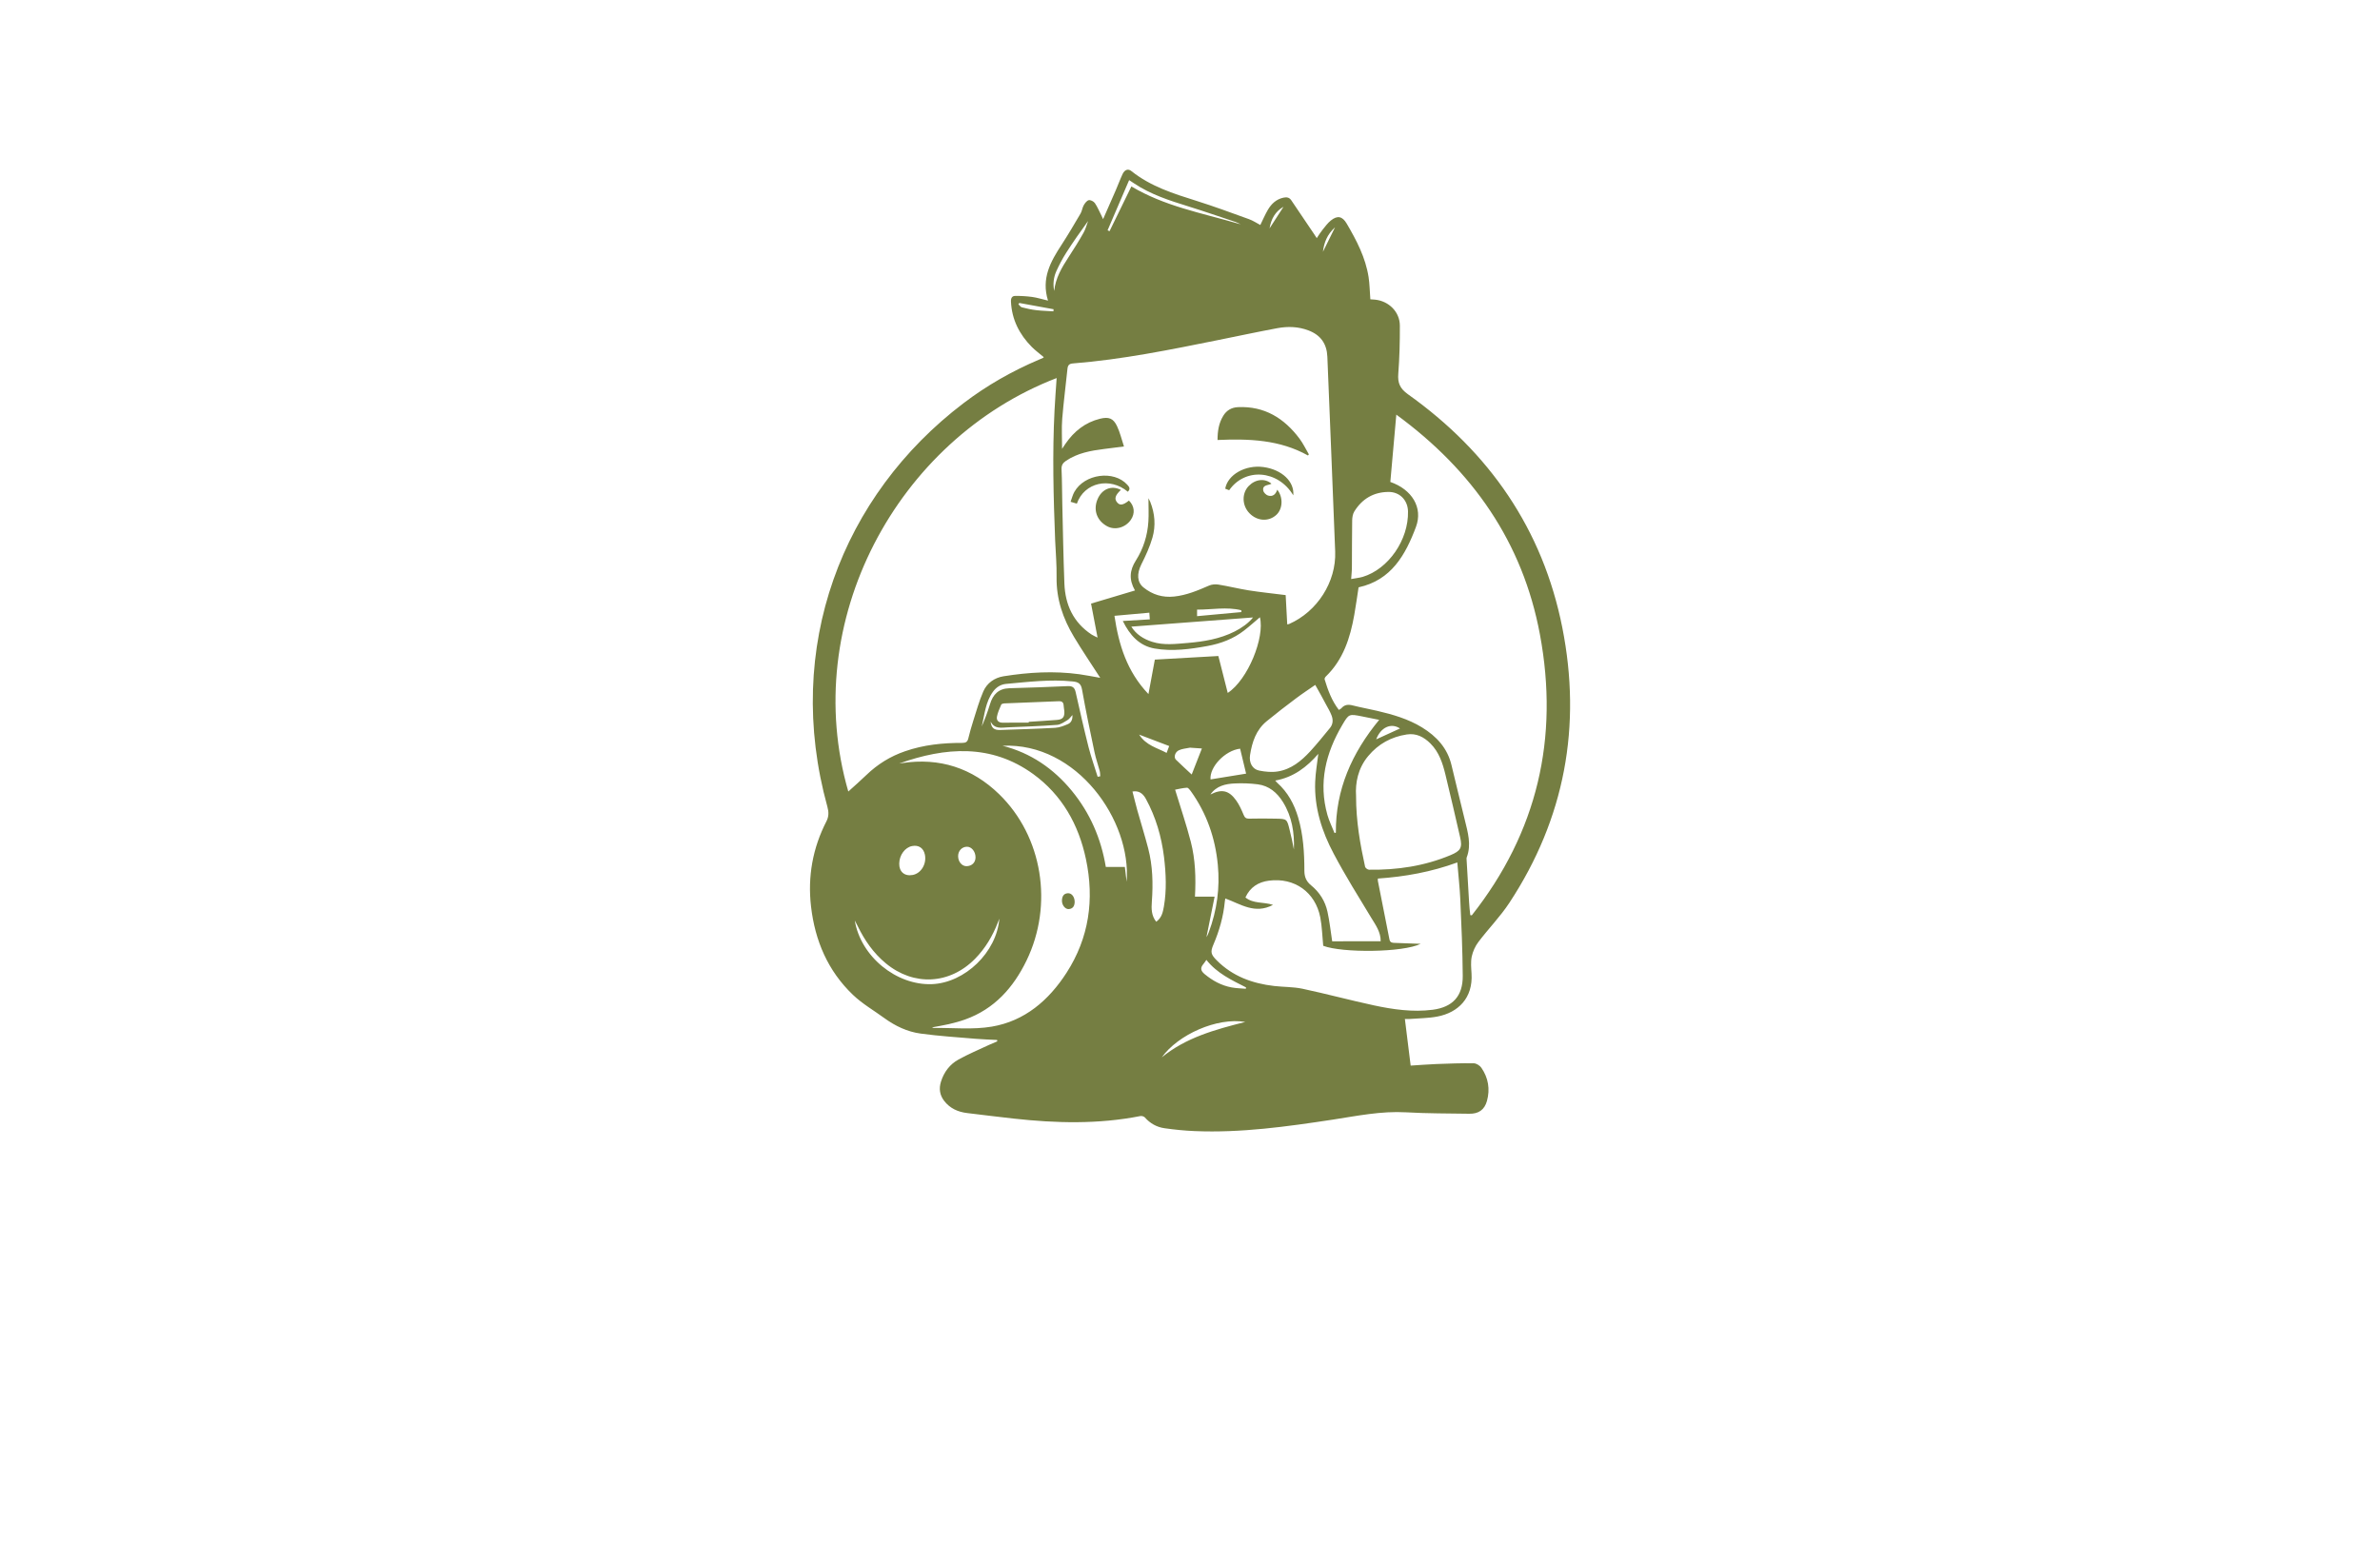 <?xml version="1.0" encoding="utf-8"?>
<!-- Generator: Adobe Illustrator 27.8.1, SVG Export Plug-In . SVG Version: 6.00 Build 0)  -->
<svg version="1.1" xmlns="http://www.w3.org/2000/svg" xmlns:xlink="http://www.w3.org/1999/xlink" x="0px" y="0px"
	 viewBox="0 0 350 230" style="enable-background:new 0 0 350 230;" xml:space="preserve">
<style type="text/css">
	.st0{fill:#F9F4D9;}
	.st1{fill:#D9F0FC;}
	.st2{fill:#004360;}
	.st3{fill:#F4E8D9;}
	.st4{fill:#DBFCFC;}
	.st5{fill:#D7FFD9;}
	.st6{fill:#D9F9EB;}
	.st7{fill:#EBF9D9;}
	.st8{fill:#F5F9D9;}
	.st9{fill:#D6FF9C;}
	.st10{fill:#FDFFCA;}
	.st11{fill:#2B2B2B;}
	.st12{fill:#DFF9D9;}
	.st13{display:none;}
	.st14{display:inline;}
	.st15{display:inline;fill:#61FFFB;}
	.st16{display:inline;fill:#FFFF66;}
	.st17{display:inline;fill:#66FF91;}
	.st18{display:inline;fill:#66BEFF;}
	.st19{display:inline;fill:#033D3D;}
	.st20{display:inline;fill:#62DD79;}
	.st21{display:inline;fill:#D8D564;}
	.st22{display:inline;fill:#66E9FF;}
	.st23{display:inline;fill:#FF66BA;}
	.st24{display:inline;fill:#DAFF66;}
	.st25{display:inline;fill:#C0FF97;}
	.st26{display:inline;fill:#490127;}
	.st27{fill:#DDDDDD;}
	.st28{fill:#F7931E;}
	.st29{fill:#604F3E;}
	.st30{fill:#2C1E20;}
	.st31{fill:#F7BF0B;}
	.st32{fill:#FFCE00;}
	.st33{fill-rule:evenodd;clip-rule:evenodd;fill:#F3B03C;}
	.st34{fill:#C41621;}
	.st35{fill:#352B2F;}
	.st36{fill:#FFFFFF;}
	.st37{fill:#00FFFF;}
	.st38{fill:#29ABE2;}
	.st39{fill:#B61E5A;}
	.st40{fill:#1E2254;}
	.st41{fill:#33DDFF;}
	.st42{fill:#0065A3;}
	.st43{fill:#F6973B;}
	.st44{fill:#5A3FA8;}
	.st45{fill:#00AB91;}
	.st46{fill-rule:evenodd;clip-rule:evenodd;fill:#13A559;}
	.st47{fill:#4E17AC;}
	.st48{fill:#103747;}
	.st49{fill:#019AC2;}
	.st50{fill-rule:evenodd;clip-rule:evenodd;fill:#B825BD;}
	.st51{fill-rule:evenodd;clip-rule:evenodd;fill:#FF8788;}
	.st52{fill:#282519;}
	.st53{fill:#C71A8B;}
	.st54{fill:#F9C60B;}
	.st55{fill:#E67A7B;}
	.st56{fill:#66767A;}
	.st57{fill:#0194A8;}
	.st58{fill:#00A4FF;}
	.st59{fill:#262626;}
	.st60{fill:#00FFE8;}
	.st61{fill:#D4FFFF;}
	.st62{fill-rule:evenodd;clip-rule:evenodd;fill:#FF00B8;}
	.st63{fill-rule:evenodd;clip-rule:evenodd;fill:#05E2FF;}
	.st64{fill:#FFF800;}
	.st65{fill:#0192A7;}
	.st66{fill:#D4209E;}
	.st67{fill:#0B0F22;}
	.st68{fill:#E12D2E;}
	.st69{fill:#B8C7FF;}
	.st70{fill:#000051;}
	.st71{fill:#FDC093;fill-opacity:0.5;}
	.st72{fill:#FDC093;}
	.st73{fill:#008CFF;fill-opacity:0.4;}
	.st74{fill:#008CFF;}
	.st75{fill:#000051;fill-opacity:0.41;}
	.st76{fill:#F9032C;}
	.st77{fill:#000051;fill-opacity:0.26;}
	.st78{fill:#8B8B8B;}
	.st79{fill:#E65101;}
	.st80{fill:#FACB01;}
	.st81{fill:#9AEB4E;}
	.st82{fill:#FF6600;}
	.st83{fill:#FF7BAC;}
	.st84{fill:#222222;}
	.st85{fill:#FEFEFE;}
	.st86{fill:#F2F2F2;}
	.st87{opacity:0.3;fill:#222222;enable-background:new    ;}
	.st88{fill:#383838;}
	.st89{fill:#1C2043;}
	.st90{fill:#171717;}
	.st91{fill:#178FAA;}
	.st92{opacity:0.3;fill:#FFFFFF;enable-background:new    ;}
	.st93{opacity:0.3;fill:#383838;enable-background:new    ;}
	.st94{opacity:0.3;fill:#A8AAB2;enable-background:new    ;}
	.st95{fill:#E6E6E6;}
	.st96{fill:#FBB03B;}
	.st97{fill:#F8BA03;}
	.st98{fill:#E95900;}
	.st99{fill:#7A1BBD;}
	.st100{fill:#676767;}
	.st101{fill:#F751E1;}
	.st102{fill:url(#SVGID_1_);}
	.st103{fill:url(#SVGID_00000115474775133752065660000002953775766490660251_);}
	.st104{fill:url(#SVGID_00000003803022844331651560000015890899150510013600_);}
	.st105{fill:#00FBFF;}
	.st106{fill:url(#SVGID_00000148660360123138546960000003292647985431660691_);}
	.st107{fill:#5D5C41;}
	.st108{fill:#757E42;}
	.st109{fill:#427C5C;}
	.st110{fill:#E1DA00;}
	.st111{fill:#7B8116;}
	.st112{fill:url(#SVGID_00000148626111253187724750000007068984385115554192_);}
	.st113{fill:url(#SVGID_00000039101185207263519250000000960099596996114573_);}
	.st114{fill:url(#SVGID_00000071543884646916413010000008363506601255067830_);}
	.st115{fill:#1E5924;}
	.st116{fill:#2DAD6D;}
	.st117{fill:url(#SVGID_00000049925678649667202890000000010280414687576207_);}
	.st118{fill:url(#SVGID_00000030472763701140531490000006299868732338451627_);}
	.st119{fill:url(#SVGID_00000105398901038959749400000004776127178691114119_);}
	.st120{fill:url(#SVGID_00000103946602628329572360000008947404059122475923_);}
	.st121{fill:url(#SVGID_00000181765379762744095270000015553900378088632210_);}
	.st122{fill:#151910;}
	.st123{fill:#81459F;}
	.st124{fill:url(#SVGID_00000167386690317438088410000005483276292678801855_);}
	.st125{fill:#A3D3B8;}
	.st126{fill:url(#SVGID_00000012451032770317997930000017151993753530020537_);}
	.st127{fill:#49CAF2;}
	.st128{fill:url(#SVGID_00000122688214093654572870000004119309509034293680_);}
	.st129{fill:url(#SVGID_00000155123125481318756190000015426659388362935719_);}
	.st130{fill:url(#SVGID_00000127023034869119280560000000037532998310146221_);}
	.st131{fill:#A9065E;}
	.st132{fill:#112043;}
	.st133{fill:#720039;}
	.st134{fill:url(#SVGID_00000053523016324271620920000015562071221249507989_);}
	.st135{fill:url(#SVGID_00000080891582416964262080000013217225450336433282_);}
</style>
<g id="Layer_1">
</g>
<g id="Layer_2">
</g>
<g id="Layer_3">
</g>
<g id="Layer_4">
</g>
<g id="Layer_5">
</g>
<g id="Layer_6">
</g>
<g id="Layer_7">
</g>
<g id="Layer_8">
</g>
<g id="Layer_9">
</g>
<g id="Layer_10">
</g>
<g id="Layer_11">
</g>
<g id="Layer_12">
</g>
<g id="Layer_13">
</g>
<g id="Layer_14">
</g>
<g id="Layer_15">
	<path class="st108" d="M146.63,152.95c-1.03-0.06-2.07-0.08-3.1-0.17c-2.72-0.23-5.44-0.4-8.14-0.77
		c-1.95-0.26-3.73-1.11-5.33-2.27c-1.55-1.13-3.25-2.11-4.62-3.42c-3.69-3.52-5.59-7.97-6.17-13c-0.51-4.4,0.24-8.59,2.27-12.54
		c0.35-0.69,0.35-1.35,0.14-2.11c-6.5-23.49,2.18-45.82,20.01-59.37c3.43-2.61,7.15-4.73,11.11-6.41c0.2-0.09,0.4-0.17,0.6-0.26
		c0.04-0.02,0.06-0.07,0.09-0.11c-0.59-0.5-1.22-0.96-1.76-1.5c-1.83-1.85-2.94-4.04-3.06-6.68c-0.02-0.49,0.16-0.81,0.6-0.82
		c0.84-0.01,1.68,0.04,2.51,0.15c0.73,0.1,1.45,0.33,2.34,0.54c-1.02-3.26,0.38-5.74,1.98-8.19c0.98-1.51,1.89-3.06,2.8-4.61
		c0.22-0.37,0.26-0.85,0.47-1.22c0.17-0.3,0.45-0.68,0.74-0.75c0.26-0.06,0.73,0.18,0.9,0.43c0.38,0.55,0.64,1.2,0.95,1.8
		c0.06,0.13,0.12,0.26,0.26,0.56c0.66-1.5,1.26-2.85,1.85-4.22c0.35-0.8,0.65-1.63,1.02-2.42c0.29-0.63,0.82-0.82,1.29-0.43
		c2.83,2.26,6.19,3.32,9.57,4.38c2.6,0.82,5.15,1.76,7.72,2.69c0.59,0.21,1.12,0.57,1.67,0.86c0.37-0.76,0.7-1.52,1.11-2.23
		c0.52-0.88,1.23-1.56,2.29-1.79c0.47-0.1,0.86-0.05,1.15,0.38c1.1,1.64,2.2,3.27,3.31,4.9c0.13,0.2,0.26,0.4,0.44,0.67
		c0.31-0.46,0.56-0.87,0.86-1.24c0.38-0.47,0.75-0.98,1.21-1.35c0.98-0.79,1.7-0.62,2.33,0.45c1.45,2.47,2.77,4.99,3.22,7.86
		c0.16,1.05,0.17,2.12,0.26,3.28c0.18,0.01,0.44,0.03,0.7,0.05c2.02,0.21,3.63,1.8,3.64,3.81c0.01,2.36-0.05,4.73-0.23,7.08
		c-0.11,1.37,0.25,2.19,1.43,3.03c11.96,8.51,19.82,19.86,22.69,34.31c2.87,14.46,0.38,28.06-7.78,40.47
		c-1.34,2.04-3.09,3.82-4.57,5.78c-0.46,0.61-0.81,1.39-0.97,2.14c-0.16,0.79-0.08,1.65-0.03,2.48c0.24,3.63-1.99,5.75-5,6.33
		c-1.33,0.26-2.71,0.25-4.07,0.36c-0.24,0.02-0.47,0-0.73,0c0.28,2.29,0.56,4.5,0.85,6.86c1.19-0.07,2.47-0.18,3.75-0.23
		c1.85-0.07,3.69-0.14,5.54-0.11c0.38,0.01,0.88,0.33,1.11,0.66c1.02,1.48,1.3,3.14,0.82,4.88c-0.36,1.29-1.22,1.91-2.61,1.88
		c-3.09-0.05-6.19-0.03-9.28-0.21c-3.67-0.21-7.23,0.53-10.81,1.08c-6.73,1.02-13.46,1.97-20.29,1.68
		c-1.48-0.06-2.96-0.21-4.43-0.42c-1.13-0.16-2.11-0.7-2.89-1.59c-0.13-0.15-0.46-0.24-0.66-0.2c-6.19,1.22-12.41,1.06-18.64,0.37
		c-2.28-0.25-4.55-0.54-6.82-0.81c-1.36-0.16-2.53-0.68-3.39-1.79c-0.66-0.86-0.79-1.81-0.47-2.83c0.44-1.41,1.3-2.55,2.57-3.25
		c1.46-0.81,3.02-1.46,4.53-2.17c0.39-0.18,0.78-0.34,1.18-0.51C146.65,153.08,146.64,153.01,146.63,152.95z M189.3,91.83
		c0.15-0.03,0.22-0.03,0.28-0.06c4.12-1.81,6.94-6.18,6.77-10.66c-0.36-9.55-0.77-19.09-1.15-28.64c-0.08-1.92-0.99-3.2-2.79-3.88
		c-1.48-0.56-3.01-0.61-4.54-0.33c-2.9,0.54-5.78,1.16-8.67,1.74c-7.09,1.43-14.18,2.88-21.41,3.45c-0.56,0.04-0.75,0.26-0.81,0.79
		c-0.25,2.45-0.57,4.89-0.77,7.34c-0.11,1.41-0.02,2.83-0.02,4.43c0.23-0.35,0.36-0.55,0.5-0.75c1.26-1.83,2.9-3.14,5.09-3.68
		c1.27-0.31,1.95-0.07,2.5,1.11c0.43,0.91,0.66,1.91,1.01,2.97c-1.1,0.14-2.01,0.25-2.92,0.37c-1.97,0.25-3.9,0.59-5.6,1.74
		c-0.46,0.31-0.69,0.65-0.66,1.25c0.08,1.68,0.07,3.36,0.11,5.04c0.09,3.92,0.16,7.85,0.31,11.77c0.12,3.12,1.32,5.72,4,7.49
		c0.24,0.16,0.52,0.27,0.88,0.45c-0.34-1.77-0.65-3.38-0.96-5c2.19-0.66,4.3-1.28,6.46-1.93c-0.92-1.62-0.78-2.98,0.13-4.41
		c1.1-1.73,1.71-3.67,1.84-5.72c0.07-1.07,0.01-2.16,0.01-3.44c0.15,0.3,0.22,0.42,0.27,0.55c0.68,1.71,0.82,3.49,0.32,5.24
		c-0.39,1.36-1,2.68-1.64,3.95c-0.68,1.37-0.63,2.62,0.33,3.39c1.32,1.06,2.81,1.51,4.5,1.33c1.82-0.19,3.48-0.89,5.13-1.61
		c0.41-0.18,0.93-0.22,1.37-0.15c1.49,0.24,2.96,0.61,4.45,0.85c1.78,0.28,3.57,0.46,5.45,0.7
		C189.15,88.91,189.22,90.36,189.3,91.83z M124.75,116.41c0.92-0.83,1.81-1.61,2.66-2.43c1.64-1.58,3.52-2.75,5.68-3.49
		c2.73-0.95,5.55-1.24,8.42-1.23c0.51,0,0.76-0.15,0.88-0.63c0.22-0.87,0.45-1.74,0.73-2.6c0.47-1.45,0.87-2.94,1.48-4.33
		c0.54-1.24,1.63-2.02,2.98-2.24c3.7-0.59,7.41-0.81,11.14-0.3c1.02,0.14,2.02,0.35,3.08,0.53c-1.32-2.05-2.65-4-3.86-6.02
		c-1.62-2.69-2.61-5.58-2.56-8.79c0.03-1.8-0.13-3.6-0.21-5.4c-0.25-6.38-0.42-12.76-0.09-19.14c0.08-1.57,0.2-3.15,0.31-4.74
		C131.88,64.65,117.51,91.41,124.75,116.41z M216.22,134.59c0.07,0.01,0.15,0.02,0.22,0.03c9.65-12.22,12.86-26.08,10.02-41.31
		c-2.53-13.57-9.91-24.12-21.12-32.33c-0.31,3.44-0.59,6.67-0.88,9.9c3.17,1.1,4.83,3.77,3.77,6.61c-1.53,4.1-3.62,7.84-8.44,8.89
		c-0.21,1.35-0.39,2.7-0.63,4.04c-0.6,3.38-1.61,6.58-4.18,9.07c-0.11,0.1-0.22,0.31-0.18,0.43c0.48,1.58,1.04,3.13,2.09,4.49
		c0.16-0.11,0.3-0.16,0.39-0.27c0.46-0.52,1-0.56,1.65-0.39c1.18,0.3,2.38,0.51,3.57,0.79c2.31,0.54,4.58,1.19,6.62,2.44
		c2.15,1.32,3.76,3.06,4.35,5.61c0.62,2.66,1.3,5.3,1.93,7.95c0.44,1.83,1.02,3.67,0.29,5.57c-0.03,0.07-0.02,0.15-0.02,0.22
		c0.12,2.11,0.24,4.22,0.37,6.33C216.07,133.32,216.15,133.95,216.22,134.59z M208.92,138.81c-2.6,1.29-11.53,1.36-14.33,0.29
		c-0.14-1.42-0.17-2.82-0.43-4.17c-0.72-3.72-3.8-5.9-7.55-5.41c-1.56,0.2-2.77,0.96-3.46,2.47c1.17,0.95,2.63,0.63,4.06,1.09
		c-2.68,1.43-4.78-0.13-7.02-0.94c-0.03,0.18-0.06,0.32-0.07,0.46c-0.21,2.2-0.81,4.3-1.68,6.33c-0.47,1.1-0.36,1.45,0.49,2.31
		c2.33,2.34,5.23,3.4,8.44,3.77c1.38,0.16,2.79,0.12,4.14,0.4c3.52,0.75,7.01,1.69,10.53,2.45c2.84,0.61,5.72,1.02,8.63,0.65
		c2.96-0.38,4.46-2.01,4.44-4.98c-0.03-3.75-0.19-7.5-0.36-11.24c-0.08-1.79-0.29-3.58-0.44-5.45c-3.82,1.4-7.7,2.1-11.68,2.37
		c0,0.17-0.02,0.26,0,0.35c0.57,2.87,1.14,5.73,1.7,8.6c0.09,0.45,0.37,0.5,0.73,0.51C206.34,138.71,207.63,138.76,208.92,138.81z
		 M132.23,112.29c0.14-0.02,0.28-0.03,0.43-0.06c5.51-0.84,10.31,0.72,14.27,4.57c6.39,6.21,8.01,16.26,4.03,24.47
		c-1.94,3.99-4.73,7.13-9.04,8.67c-0.78,0.28-1.58,0.49-2.38,0.68c-0.8,0.19-1.62,0.31-2.48,0.48c0.12,0.04,0.19,0.08,0.26,0.08
		c2.84-0.03,5.75,0.28,8.52-0.19c4.86-0.82,8.39-3.87,11.01-7.93c3.31-5.14,4.1-10.77,2.85-16.7c-1.07-5.09-3.53-9.45-7.76-12.52
		C145.75,109.36,139.02,109.88,132.23,112.29z M199.42,117.04c0,3.8,0.61,7.13,1.33,10.44c0.04,0.18,0.38,0.43,0.58,0.43
		c4.14,0.06,8.16-0.54,12-2.15c1.48-0.62,1.75-1.09,1.39-2.64c-0.7-3.06-1.41-6.12-2.15-9.17c-0.41-1.69-0.94-3.34-2.22-4.61
		c-0.97-0.96-2.08-1.54-3.48-1.32c-2.28,0.35-4.18,1.39-5.67,3.18C199.69,113.01,199.3,115.15,199.42,117.04z M203.04,138.43
		c0.02-1.34-0.72-2.36-1.38-3.44c-1.89-3.12-3.83-6.22-5.53-9.44c-1.74-3.27-2.87-6.78-2.72-10.56c0.05-1.38,0.3-2.75,0.46-4.12
		c-1.67,1.92-3.63,3.45-6.34,3.93c0.14,0.16,0.21,0.25,0.29,0.32c1.56,1.39,2.51,3.14,3.09,5.12c0.75,2.55,0.91,5.18,0.91,7.81
		c0,0.92,0.28,1.58,0.98,2.15c1.25,1.02,2.08,2.33,2.42,3.9c0.3,1.37,0.45,2.77,0.69,4.34C198.2,138.43,200.58,138.43,203.04,138.43
		z M193.42,100.73c-0.92,0.64-1.92,1.29-2.87,2.01c-1.44,1.08-2.87,2.18-4.26,3.32c-1.57,1.28-2.16,3.07-2.46,4.99
		c-0.17,1.12,0.34,2.08,1.34,2.28c0.89,0.18,1.85,0.27,2.73,0.13c1.97-0.31,3.45-1.53,4.76-2.94c1.02-1.11,1.97-2.29,2.92-3.45
		c0.46-0.56,0.49-1.22,0.23-1.87c-0.21-0.54-0.51-1.05-0.79-1.56C194.51,102.67,193.98,101.72,193.42,100.73z M169.83,97.01
		c3.07-0.17,6.16-0.35,9.34-0.53c0.44,1.74,0.91,3.58,1.38,5.43c2.98-1.96,5.47-8.17,4.73-11.13c-0.68,0.57-1.47,1.29-2.31,1.94
		c-1.59,1.24-3.43,1.93-5.4,2.29c-2.57,0.47-5.18,0.82-7.77,0.37c-2.24-0.39-3.65-1.95-4.68-4.05c1.41-0.08,2.66-0.16,3.97-0.24
		c-0.02-0.35-0.04-0.63-0.07-0.98c-1.73,0.16-3.41,0.31-5.13,0.46c0.64,4.29,1.84,8.19,5,11.51
		C169.23,100.28,169.53,98.64,169.83,97.01z M198.7,85.16c0.63-0.12,1.18-0.17,1.7-0.32c3.78-1.14,6.75-5.44,6.66-9.62
		c-0.03-1.65-1.21-2.88-2.86-2.87c-2.19,0.01-3.88,1.01-5.03,2.86c-0.23,0.37-0.31,0.87-0.32,1.31c-0.04,2.24-0.02,4.48-0.04,6.72
		C198.82,83.84,198.75,84.44,198.7,85.16z M147.44,109.68c4.13,1.05,7.47,3.34,10.16,6.6c2.69,3.27,4.32,7.02,5.02,11.22
		c0.97,0,1.88,0,2.8,0c0.09,0.76,0.17,1.47,0.26,2.18C166.42,120.7,158.37,109.17,147.44,109.68z M177.42,137.82
		c0.05-0.09,0.11-0.17,0.15-0.26c0.07-0.15,0.14-0.31,0.2-0.47c1.19-3.2,1.65-6.5,1.32-9.91c-0.38-3.96-1.65-7.59-3.98-10.84
		c-0.15-0.2-0.38-0.5-0.56-0.49c-0.64,0.04-1.27,0.2-1.74,0.29c0.79,2.6,1.65,5.11,2.31,7.67c0.67,2.6,0.76,5.28,0.61,8.06
		c0.95,0,1.81,0,2.89,0C178.21,133.92,177.82,135.84,177.42,137.82z M202.82,105.87c-0.92-0.19-1.72-0.35-2.53-0.51
		c-1.89-0.37-1.93-0.39-2.9,1.27c-2.43,4.12-3.52,8.49-2.18,13.23c0.26,0.91,0.69,1.77,1.04,2.65c0.07-0.02,0.13-0.03,0.2-0.05
		C196.4,116.13,198.8,110.75,202.82,105.87z M166.37,92.16c0.7,1.12,1.77,1.82,3.06,2.23c1.72,0.55,3.47,0.31,5.22,0.17
		c2.39-0.2,4.74-0.59,6.91-1.68c1.06-0.54,2.03-1.22,2.71-2.07C178.33,91.26,172.38,91.71,166.37,92.16z M178,116.85
		c1.64-0.84,2.71-0.64,3.79,0.87c0.46,0.64,0.79,1.39,1.1,2.13c0.17,0.4,0.34,0.55,0.78,0.55c1.31-0.03,2.63-0.03,3.94,0
		c1.65,0.03,1.65,0.05,2.04,1.65c0.12,0.5,0.24,0.99,0.35,1.49c0.1,0.46,0.19,0.93,0.28,1.4c0.1-2.49-0.29-4.86-1.62-7
		c-0.86-1.38-2.05-2.38-3.7-2.59c-1.11-0.14-2.24-0.18-3.35-0.13C180.22,115.28,178.87,115.58,178,116.85z M170.03,135.56
		c0.83-0.59,0.98-1.42,1.13-2.23c0.42-2.42,0.31-4.85,0.02-7.27c-0.37-3.02-1.21-5.9-2.68-8.59c-0.47-0.86-1.11-1.21-1.96-1.06
		c0.24,0.92,0.46,1.84,0.71,2.75c0.53,1.87,1.11,3.73,1.6,5.61c0.67,2.57,0.73,5.19,0.54,7.83
		C169.31,133.63,169.31,134.65,170.03,135.56z M151.28,106.28c0-0.04,0-0.08,0-0.12c1.39-0.09,2.77-0.17,4.15-0.28
		c0.87-0.07,1.14-0.42,1.09-1.29c-0.02-0.27-0.09-0.53-0.1-0.8c-0.02-0.48-0.22-0.68-0.72-0.66c-2.68,0.12-5.35,0.21-8.03,0.32
		c-0.15,0.01-0.39,0.08-0.43,0.18c-0.24,0.58-0.52,1.16-0.63,1.77c-0.1,0.55,0.23,0.9,0.87,0.89
		C148.75,106.27,150.02,106.28,151.28,106.28z M161.42,114.24c0.13-0.02,0.25-0.05,0.38-0.07c-0.02-0.26-0.01-0.53-0.08-0.79
		c-0.24-0.92-0.57-1.81-0.76-2.74c-0.65-3.07-1.29-6.15-1.84-9.24c-0.16-0.9-0.58-1.1-1.38-1.18c-3.28-0.34-6.52,0.07-9.77,0.36
		c-0.81,0.07-1.47,0.49-1.95,1.16c-1.1,1.52-1.23,3.35-1.64,5.09c0.47-1.07,0.87-2.16,1.21-3.27c0.43-1.43,1.26-2.29,2.84-2.34
		c2.87-0.08,5.74-0.18,8.6-0.31c0.69-0.03,1,0.21,1.15,0.87c0.61,2.71,1.22,5.41,1.9,8.1C160.46,111.35,160.97,112.79,161.42,114.24
		z M146.96,135.11c-0.07,0.18-0.14,0.36-0.21,0.54c-0.77,2-1.84,3.81-3.35,5.35c-3.73,3.8-9.03,4.07-13.13,0.68
		c-1.82-1.5-3.13-3.4-4.15-5.5c-0.1-0.21-0.22-0.42-0.42-0.81c0.87,5.31,6.12,9.57,11.35,9.37
		C141.9,144.55,146.58,140.04,146.96,135.11z M182.37,110.11c-2.23,0.26-4.52,2.71-4.35,4.52c1.78-0.29,3.58-0.58,5.23-0.85
		C182.97,112.59,182.68,111.38,182.37,110.11z M132.24,127c-0.03,1.22,0.8,1.91,1.99,1.68c1.24-0.24,2.07-1.64,1.78-3
		c-0.2-0.96-0.92-1.44-1.88-1.25C133.09,124.63,132.26,125.75,132.24,127z M182.46,32.99c-0.24-0.11-0.47-0.24-0.72-0.33
		c-2.33-0.78-4.65-1.58-6.99-2.31c-2.77-0.86-5.52-1.74-7.97-3.38c-0.24-0.16-0.47-0.31-0.73-0.48c-1.08,2.5-2.13,4.94-3.17,7.38
		c0.1,0.04,0.2,0.09,0.29,0.13c1.07-2.19,2.14-4.39,3.21-6.58C171.32,30.33,176.24,31.2,182.46,32.99z M176.75,110.08
		c-0.54-0.03-1.02-0.07-1.51-0.1c-0.1-0.01-0.2-0.03-0.29-0.01c-0.54,0.11-1.12,0.15-1.6,0.38c-0.58,0.28-0.76,1.05-0.42,1.38
		c0.76,0.74,1.55,1.46,2.32,2.18C175.73,112.67,176.22,111.41,176.75,110.08z M183.13,150.3c-4.17-0.71-9.91,1.88-12.28,5.21
		C174.38,152.61,178.65,151.43,183.13,150.3z M177.41,141.17c-0.18,0.25-0.29,0.44-0.43,0.6c-0.49,0.57-0.43,1,0.18,1.5
		c1.17,0.97,2.46,1.67,3.95,1.95c0.69,0.13,1.4,0.14,2.1,0.2c0.01-0.07,0.02-0.14,0.03-0.2
		C181.13,144.14,178.97,143.15,177.41,141.17z M155.03,42.79c0.19-1.88,1.11-3.44,2.11-4.97c0.77-1.18,1.52-2.37,2.21-3.6
		c0.3-0.53,0.45-1.14,0.66-1.71c-1.13,1.56-2.22,3.1-3.23,4.69c-0.55,0.86-1.02,1.77-1.44,2.69
		C154.94,40.8,154.82,41.78,155.03,42.79z M143.46,126.07c-0.01-0.84-0.58-1.54-1.25-1.54c-0.74,0-1.31,0.6-1.31,1.38
		c0,0.81,0.54,1.47,1.21,1.48C142.92,127.39,143.47,126.85,143.46,126.07z M157.71,105.16c-0.28,0.3-0.46,0.59-0.72,0.74
		c-0.49,0.29-1.01,0.67-1.54,0.71c-2.4,0.18-4.81,0.26-7.22,0.36c-0.94,0.04-1.96,0.31-2.55-0.85c0.1,0.93,0.5,1.27,1.39,1.24
		c2.7-0.09,5.4-0.17,8.1-0.32c0.63-0.04,1.27-0.28,1.86-0.54C157.52,106.3,157.75,105.84,157.71,105.16z M176.04,90.62
		c2.25-0.21,4.38-0.4,6.52-0.6c-0.01-0.09-0.01-0.18-0.02-0.27c-2.16-0.53-4.32-0.08-6.5-0.09
		C176.04,89.97,176.04,90.2,176.04,90.62z M171.94,109.72c-1.46-0.55-2.84-1.08-4.42-1.68c1.05,1.62,2.65,1.94,4.04,2.69
		C171.69,110.37,171.8,110.1,171.94,109.72z M205.88,107.14c-1.32-0.89-2.85-0.15-3.5,1.6
		C203.54,108.21,204.66,107.69,205.88,107.14z M149.91,44.56c-0.05,0.06-0.1,0.12-0.15,0.18c0.17,0.16,0.32,0.41,0.52,0.46
		c0.7,0.18,1.42,0.34,2.14,0.42c0.83,0.1,1.66,0.11,2.49,0.17c0.01-0.1,0.02-0.21,0.03-0.31C153.27,45.17,151.59,44.87,149.91,44.56
		z M188.75,30.41c-1.2,0.69-1.81,1.76-2.05,3.18C187.43,32.47,188.09,31.44,188.75,30.41z M194.55,37.03
		c0.57-1.14,1.13-2.28,1.78-3.6C195.16,34.49,194.71,35.69,194.55,37.03z M192.48,66.82c-0.45-0.77-0.84-1.59-1.37-2.3
		c-2.26-3.02-5.16-4.82-9.07-4.64c-0.96,0.05-1.68,0.49-2.16,1.29c-0.65,1.07-0.83,2.25-0.83,3.54c4.63-0.2,9.15-0.05,13.3,2.28
		C192.39,66.93,192.43,66.88,192.48,66.82z M183.64,71.47c-1.05,1.08-1,2.89,0.11,4.02c1.13,1.16,2.8,1.27,3.93,0.25
		c0.97-0.87,1.05-2.61,0.15-3.72c-0.22,0.68-0.66,1.08-1.36,0.86c-0.28-0.09-0.63-0.43-0.69-0.71c-0.18-0.89,0.71-0.76,1.2-1.03
		C186.03,70.31,184.62,70.46,183.64,71.47z M161.38,73.48c-0.63,1.56-0.06,3.11,1.44,3.92c1.16,0.62,2.68,0.21,3.48-0.95
		c0.65-0.94,0.54-2.04-0.28-2.83c-0.87,0.69-1.34,0.76-1.75,0.25c-0.43-0.52-0.26-1.05,0.57-1.82
		C163.45,71.33,162.01,71.92,161.38,73.48z M190.19,72.85c0.19-2.02-1.68-3.79-4.39-4.16c-2.64-0.36-5.26,1.11-5.62,3.18
		c0.19,0.08,0.39,0.15,0.58,0.23C183.09,68.75,187.94,69.1,190.19,72.85z M165.77,71.28c-1.98-2.17-6.29-1.59-7.78,1.07
		c-0.24,0.43-0.36,0.93-0.55,1.45c0.39,0.11,0.66,0.19,0.92,0.27c1.11-3.15,4.89-3.94,7.5-1.75
		C166.29,71.89,166.06,71.6,165.77,71.28z M157.03,131.37c-0.64,0.04-0.84,0.51-0.86,1.05c-0.03,0.68,0.48,1.33,1.02,1.28
		c0.62-0.06,0.84-0.49,0.85-1.06C158.04,131.91,157.6,131.33,157.03,131.37z"/>
</g>
</svg>
